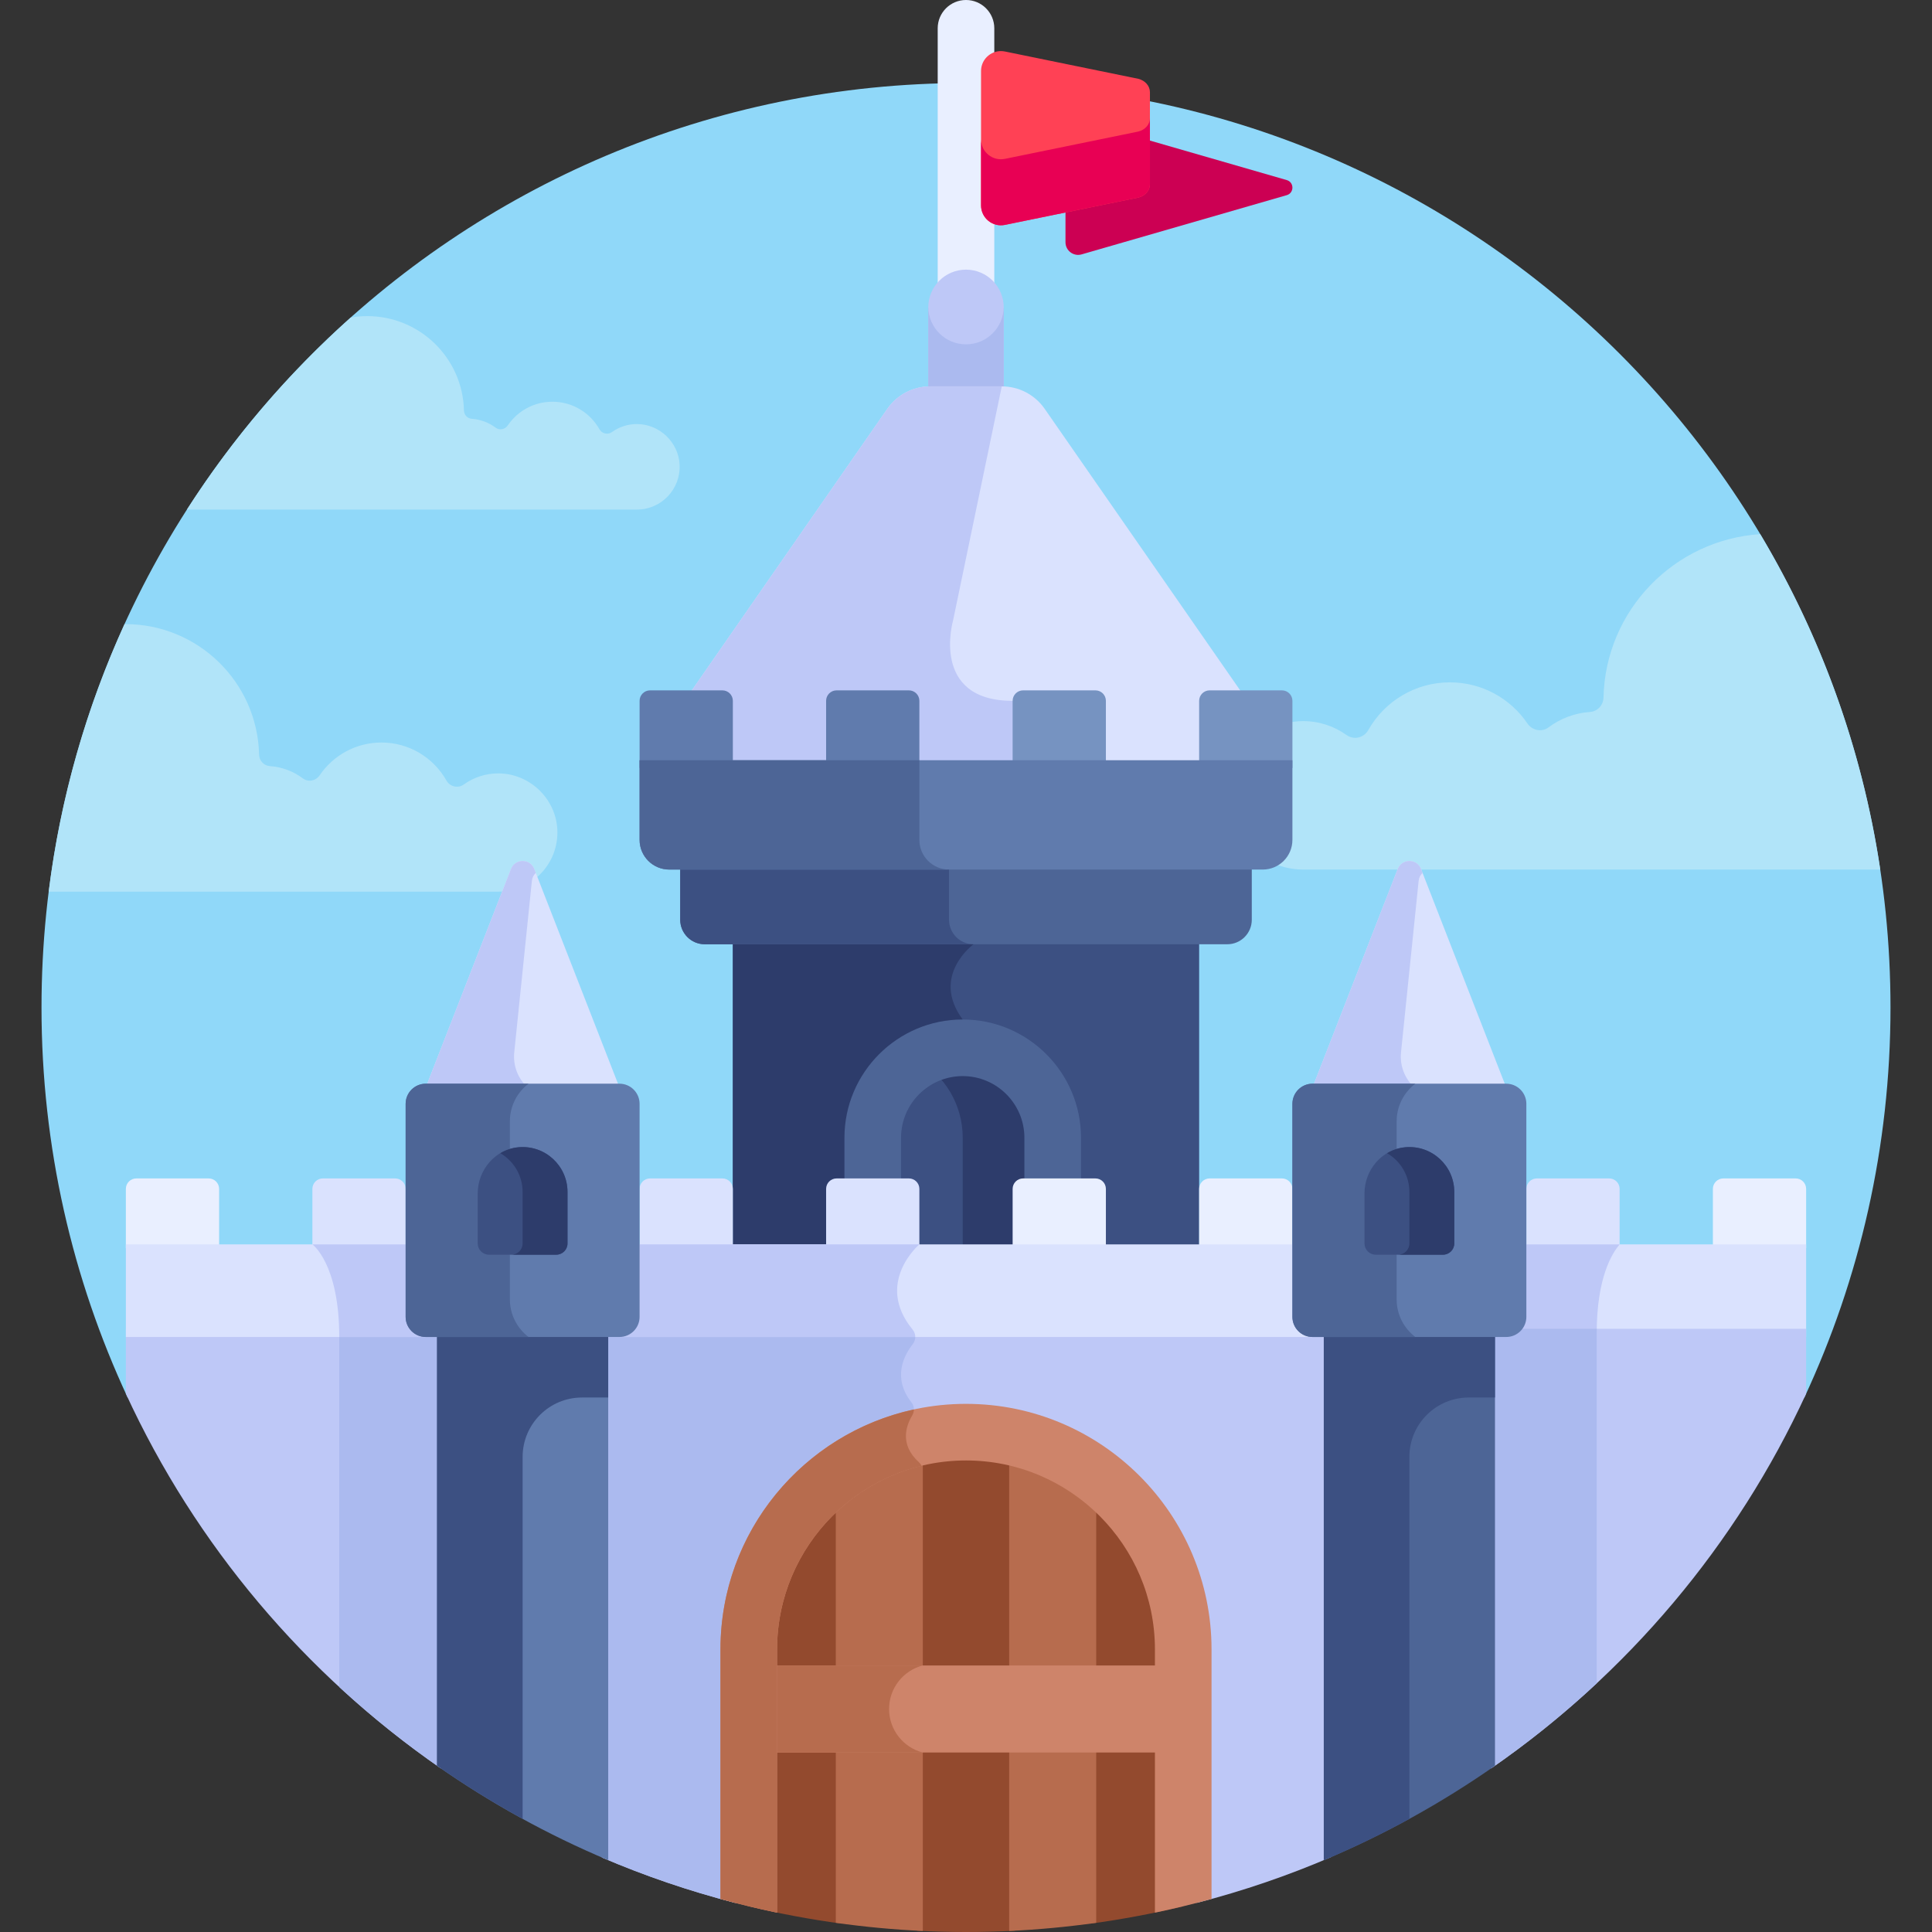 <svg id="Layer_1" enable-background="new 0 0 512 512" height="512" viewBox="0 0 512 512" width="512" xmlns="http://www.w3.org/2000/svg"><rect x="0" y="0" width="512" height="512" fill="#333333" stroke="none"/><g><path d="m478.178 370.353c14.634-31.406 22.822-66.421 22.822-103.353 0-135.31-109.69-245-245-245s-245 109.69-245 245c0 36.933 8.188 71.948 22.822 103.353z" fill="#90d8f9"/><g fill="#b1e4f9"><path d="m466.471 141.548c-22.745 1.498-41.008 20.139-41.529 43.323-.045 1.995-1.583 3.665-3.574 3.804-4.057.282-7.857 1.737-11.018 4.103-1.791 1.341-4.315.794-5.572-1.058-4.462-6.573-11.994-10.892-20.537-10.892-9.279 0-17.367 5.094-21.623 12.638-1.18 2.092-3.848 2.708-5.8 1.309-3.24-2.323-7.215-3.685-11.509-3.672-10.317.032-19.04 8.307-19.581 18.61-.595 11.345 8.428 20.73 19.643 20.73h152.912c-4.801-32.09-15.831-62.14-31.812-88.895z"/><path d="m132.047 236.297c8.934 0 16.121-7.476 15.647-16.514-.431-8.207-7.379-14.799-15.598-14.825-3.42-.011-6.587 1.075-9.168 2.925-1.555 1.115-3.681.624-4.621-1.042-3.39-6.009-9.833-10.067-17.224-10.067-6.805 0-12.805 3.441-16.359 8.676-1.001 1.475-3.012 1.911-4.438.842-2.518-1.885-5.546-3.044-8.777-3.269-1.585-.11-2.811-1.441-2.847-3.03-.433-19.262-16.237-34.597-35.434-34.597-.076 0-.151.007-.227.007-10.071 22.071-16.965 45.895-20.09 70.892h119.136z"/><path d="m168.784 135.04c6.46 0 11.657-5.406 11.314-11.941-.312-5.934-5.336-10.701-11.279-10.72-2.473-.008-4.763.777-6.629 2.115-1.124.806-2.662.451-3.341-.754-2.451-4.345-7.11-7.279-12.454-7.279-4.921 0-9.259 2.488-11.829 6.274-.724 1.066-2.178 1.382-3.209.609-1.821-1.363-4.01-2.201-6.346-2.364-1.146-.08-2.032-1.042-2.059-2.191-.313-13.928-11.741-25.016-25.622-25.016-1.498 0-2.962.141-4.39.387-16.669 14.876-31.301 31.986-43.401 50.878h119.245z"/></g><path d="m159.51 352.151v140.104c11.31 4.852 23.061 8.87 35.172 11.994h122.626c12.197-3.146 24.03-7.198 35.415-12.095v-140.003z" fill="#bec8f7"/><path d="m159.51 492.254c11.31 4.852 23.061 8.87 35.172 11.994h49.872v-114.451c0-.871-.376-1.702-1.024-2.284-5.209-4.681-3.388-9.726-1.806-12.354.664-1.102.626-2.499-.169-3.51-5.148-6.548-1.97-12.505.333-15.431.896-1.139.894-2.742-.027-3.861-.057-.069-.104-.138-.16-.207h-82.19v140.104z" fill="#abbaef"/><path d="m33.355 369.353c18.481 40.134 47.491 74.41 83.493 99.301v-116.503h-83.493z" fill="#bec8f7"/><path d="m89.906 354.315v92.756c8.454 7.801 17.452 15.021 26.943 21.582v-116.502h-26.977c.02.703.034 1.419.034 2.164z" fill="#abbaef"/><path d="m376.589 230.283c-1.097-2.814-5.079-2.814-6.176 0l-22.575 57.907h51.327z" fill="#dae2fe"/><g><path d="m371.288 278.825 4.668-45.402c.09-.878.487-1.584 1.042-2.092l-.409-1.048c-1.097-2.814-5.079-2.814-6.176 0l-22.575 57.907h26.962c-2.438-2.286-3.895-5.634-3.512-9.365z" fill="#bec8f7"/></g><path d="m194.213 247.236h123.574v86.573h-123.574z" fill="#3c5082"/><path d="m194.213 333.809h60.917v-63.631c-8.608-11.598 2.87-19.941 2.87-19.941l-4.098-3h-59.69v86.572z" fill="#2d3c6b"/><path d="m255.131 277.678c-13.169 0-23.846 10.676-23.846 23.846v32.285h47.691v-32.285c.001-13.17-10.675-23.846-23.845-23.846z" fill="#3c5082"/><path d="m255.131 277.678c-4.345 0-8.414 1.168-11.923 3.198 7.125 4.124 11.923 11.823 11.923 20.647v32.285h23.846v-32.285c0-13.169-10.676-23.845-23.846-23.845z" fill="#2d3c6b"/><path d="m255.131 270.178c-17.284 0-31.345 14.061-31.345 31.346v32.286h15v-32.286c0-9.013 7.333-16.346 16.345-16.346 9.013 0 16.346 7.333 16.346 16.346v32.286h15v-32.286c-.001-17.285-14.062-31.346-31.346-31.346z" fill="#4d6596"/><path d="m256 73.459c2.991 0 5.668 1.32 7.5 3.401v-69.36c0-4.143-3.358-7.5-7.5-7.5s-7.5 3.357-7.5 7.5v69.36c1.832-2.081 4.509-3.401 7.5-3.401z" fill="#e9efff"/><path d="m246.52 104.393h18.961c.175 0 .345.025.519.032v-22.966c0-5.522-4.477-10-10-10s-10 4.478-10 10v22.965c.174-.006.345-.031.52-.031z" fill="#bec8f7"/><path d="m256 91.257c-5.489 0-9.941-4.424-9.995-9.899 0 .034-.005.067-.005.101v22.965c.174-.007.345-.032.52-.032h18.961c.175 0 .346.025.52.032v-22.965c0-.034-.005-.067-.005-.101-.056 5.476-4.507 9.899-9.996 9.899z" fill="#abbaef"/><path d="m276.846 108.338c-2.586-3.724-6.832-5.945-11.366-5.945h-18.96c-4.534 0-8.78 2.221-11.366 5.945l-52.884 76.166h9.167c.678 0 1.227.549 1.227 1.227v17.288h27.815v-17.289c0-.678.55-1.227 1.227-1.227h19.161c.675 0 1.227.552 1.227 1.227v17.288h27.815v-17.288c0-.675.552-1.227 1.227-1.227h19.161c.678 0 1.227.549 1.227 1.227v17.288h27.815v-17.288c0-.678.549-1.227 1.227-1.227h9.167z" fill="#dae2fe"/><path d="m269.907 203.018v-17.206c-.506-.042-1.014-.082-1.55-.082-21.938 0-15.785-21.289-15.785-21.289l12.908-62.05h-18.96c-4.534 0-8.78 2.221-11.366 5.945l-52.884 76.165h9.167c.678 0 1.227.55 1.227 1.227v17.288h27.815v-17.286c0-.677.549-1.227 1.227-1.227h19.161c.675 0 1.227.552 1.227 1.227v17.288z" fill="#bec8f7"/><path d="m340.998 47.722-38.166-11.019v12.125c0 .896-.697 1.695-1.603 1.923l-18.864 3.863v9.584c0 2.228 2.136 3.835 4.276 3.217l54.357-15.693c2.005-.579 2.005-3.42 0-4z" fill="#cc0053"/><path d="m301.67 20.888-35.352-7.24c-3.27-.67-6.332 1.829-6.332 5.167v35.617c0 3.338 3.062 5.836 6.332 5.167l35.352-7.24c1.82-.454 3.074-1.893 3.074-3.53v-24.41c-.001-1.637-1.254-3.077-3.074-3.531z" fill="#ff4155"/><path d="m301.67 34.859-35.352 7.24c-3.27.67-6.332-1.829-6.332-5.167v17.5c0 3.338 3.062 5.836 6.332 5.167l35.352-7.24c1.82-.454 3.073-1.894 3.073-3.53v-17.5c0 1.636-1.253 3.075-3.073 3.53z" fill="#e80054"/><path d="m180.265 229.41v14.332c0 3.587 2.908 6.494 6.494 6.494h138.483c3.586 0 6.494-2.907 6.494-6.494v-14.332z" fill="#4d6596"/><path d="m251.507 243.742v-14.332h-71.242v14.332c0 3.587 2.907 6.494 6.494 6.494h71.242c-3.587 0-6.494-2.907-6.494-6.494z" fill="#3c5082"/><path d="m191.436 182.954h-19.161c-1.534 0-2.777 1.243-2.777 2.777v17.804h24.715v-17.804c0-1.534-1.243-2.777-2.777-2.777z" fill="#607bad"/><path d="m240.866 182.954h-19.161c-1.534 0-2.777 1.243-2.777 2.777v17.804h24.715v-17.804c0-1.534-1.244-2.777-2.777-2.777z" fill="#607bad"/><path d="m290.295 182.954h-19.161c-1.534 0-2.777 1.243-2.777 2.777v17.804h24.715v-17.804c0-1.534-1.243-2.777-2.777-2.777z" fill="#7693c1"/><path d="m339.725 182.954h-19.161c-1.534 0-2.777 1.243-2.777 2.777v17.804h24.715v-17.804c0-1.534-1.243-2.777-2.777-2.777z" fill="#7693c1"/><path d="m169.498 201.468v21.111c0 4.343 3.521 7.864 7.864 7.864h157.275c4.343 0 7.864-3.521 7.864-7.864v-21.111z" fill="#607bad"/><path d="m243.643 222.579v-21.111h-74.144v21.111c0 4.343 3.521 7.864 7.864 7.864h74.144c-4.343.001-7.864-3.52-7.864-7.864z" fill="#4d6596"/><path d="m191.436 312.294h-19.161c-1.534 0-2.777 1.243-2.777 2.777v15.738h24.715v-15.738c0-1.533-1.243-2.777-2.777-2.777z" fill="#dae2fe"/><path d="m240.866 312.294h-19.161c-1.534 0-2.777 1.243-2.777 2.777v15.738h24.715v-15.738c0-1.533-1.244-2.777-2.777-2.777z" fill="#dae2fe"/><path d="m426.438 312.294h-19.161c-1.534 0-2.777 1.243-2.777 2.777v15.738h24.715v-15.738c0-1.533-1.243-2.777-2.777-2.777z" fill="#dae2fe"/><path d="m475.868 312.294h-19.161c-1.534 0-2.777 1.243-2.777 2.777v15.738h24.715v-15.738c0-1.533-1.243-2.777-2.777-2.777z" fill="#e9efff"/><path d="m290.295 312.294h-19.161c-1.534 0-2.777 1.243-2.777 2.777v15.738h24.715v-15.738c0-1.533-1.243-2.777-2.777-2.777z" fill="#e9efff"/><path d="m339.725 312.294h-19.161c-1.534 0-2.777 1.243-2.777 2.777v15.738h24.715v-15.738c0-1.533-1.243-2.777-2.777-2.777z" fill="#e9efff"/><path d="m161.183 329.776h189.635v24.54h-189.635z" fill="#dae2fe"/><path d="m161.183 354.315h81.369c.004-.695-.224-1.389-.692-1.958-10.212-12.409 1.783-22.582 1.783-22.582h-82.46z" fill="#bec8f7"/><path d="m395.152 329.776h83.493v24.54h-83.493z" fill="#dae2fe"/><path d="m395.152 329.776v24.54h27.992c0-.353 0-.688 0-1 0-14.814 4.124-21.29 6.094-23.54z" fill="#bec8f7"/><path d="m395.152 468.654c36.003-24.891 65.013-59.167 83.493-99.301v-17.202h-83.493z" fill="#bec8f7"/><path d="m395.152 352.151v116.503c9.884-6.833 19.236-14.378 27.992-22.553 0-30.905 0-79.764 0-92.786 0-.397.008-.779.013-1.165h-28.005z" fill="#abbaef"/><path d="m198.431 437.106v68.074c8.04 1.936 16.234 3.478 24.561 4.599v-119.826c-14.846 10.412-24.561 27.643-24.561 47.153z" fill="#934a2e"/><path d="m243.054 381.017v130.643c4.288.223 8.603.34 12.946.34s8.658-.117 12.946-.34v-130.643c-4.163-.957-8.492-1.479-12.946-1.479s-8.783.522-12.946 1.479z" fill="#934a2e"/><path d="m289.008 389.953v119.827c8.328-1.122 16.521-2.663 24.561-4.599v-68.073c0-19.512-9.715-36.743-24.561-47.155z" fill="#934a2e"/><path d="m244.554 441.945v-61.266c-8.519 1.719-16.357 5.316-23.062 10.345v50.921z" fill="#b76c4e"/><path d="m221.493 509.569c7.582 1.069 15.273 1.798 23.062 2.156v-47.871h-23.062z" fill="#b76c4e"/><path d="m267.446 511.725c7.789-.358 15.479-1.087 23.062-2.156v-45.715h-23.062z" fill="#b76c4e"/><path d="m85.562 312.294h19.161c1.534 0 2.777 1.243 2.777 2.777v15.738h-24.715v-15.738c0-1.533 1.243-2.777 2.777-2.777z" fill="#dae2fe"/><path d="m36.132 312.294h19.161c1.534 0 2.777 1.243 2.777 2.777v15.738h-24.715v-15.738c0-1.533 1.243-2.777 2.777-2.777z" fill="#e9efff"/><path d="m33.355 329.776h83.493v24.54h-83.493z" fill="#dae2fe" transform="matrix(-1 0 0 -1 150.204 684.091)"/><path d="m116.848 329.776h-34.063s7.121 5.08 7.121 24.54h26.943v-24.54z" fill="#bec8f7"/><path d="m350.817 492.97c16.068-6.75 31.258-15.171 45.368-25.033v-115.322h-45.368z" fill="#4d6596"/><path d="m373.501 386.097c0-8.695 7.049-15.744 15.744-15.744h6.94v-17.738h-45.368v140.355c7.776-3.267 15.342-6.933 22.684-10.957z" fill="#3c5082"/><path d="m399.165 287.19h-51.327c-2.947 0-5.336 2.389-5.336 5.336v56.453c0 2.947 2.389 5.336 5.336 5.336h51.327c2.947 0 5.336-2.389 5.336-5.336v-56.453c0-2.946-2.389-5.336-5.336-5.336z" fill="#607bad"/><path d="m370.127 344.347v-47.188c0-4.069 1.945-7.675 4.946-9.968h-27.235c-2.947 0-5.336 2.389-5.336 5.336v56.453c0 2.947 2.389 5.336 5.336 5.336h27.235c-3.002-2.294-4.946-5.9-4.946-9.969z" fill="#4d6596"/><path d="m115.815 467.937c14.11 9.862 29.3 18.283 45.368 25.033v-140.355h-45.368z" fill="#607bad"/><path d="m372.436 304.03c-6.209.54-10.833 6.014-10.833 12.246v13.253c0 1.646 1.335 2.981 2.981 2.981h17.833c1.646 0 2.981-1.335 2.981-2.981v-13.648c.001-6.922-5.911-12.463-12.962-11.851z" fill="#3c5082"/><path d="m372.437 304.03c-1.769.154-3.402.719-4.844 1.577 3.532 2.063 5.909 5.888 5.909 10.274v13.648c0 1.646-1.335 2.981-2.981 2.981h11.898c1.646 0 2.981-1.335 2.981-2.981v-13.648c-.001-6.922-5.913-12.464-12.963-11.851z" fill="#2d3c6b"/><path d="m290.508 441.945v-50.921c-6.704-5.029-14.542-8.626-23.062-10.345v61.266z" fill="#b76c4e"/><path d="m198.431 441.369h115.138v23.062h-115.138z" fill="#ce846a"/><path d="m235.614 452.9c0-5.538 3.777-10.182 8.891-11.531h-46.074v23.061h46.074c-5.114-1.348-8.891-5.992-8.891-11.53z" fill="#b76c4e"/><path d="m256 372.037c-35.879 0-65.068 29.19-65.068 65.069v66.141c4.941 1.358 9.94 2.573 15 3.624v-69.765c0-27.608 22.461-50.069 50.069-50.069s50.069 22.461 50.069 50.069v69.765c5.06-1.051 10.06-2.266 15-3.624v-66.141c-.001-35.878-29.191-65.069-65.07-65.069z" fill="#ce846a"/><path d="m243.53 387.513c-5.209-4.681-3.388-9.726-1.806-12.354.303-.504.452-1.069.457-1.631-29.261 6.355-51.249 32.441-51.249 63.578v66.141c4.941 1.358 9.94 2.573 15 3.624v-69.765c0-23.553 16.352-43.348 38.296-48.658-.173-.348-.403-.67-.698-.935z" fill="#b76c4e"/><path d="m141.587 230.283c-1.097-2.814-5.079-2.814-6.176 0l-22.575 57.907h51.327z" fill="#dae2fe"/><g><path d="m136.286 278.825 4.668-45.402c.09-.878.487-1.584 1.042-2.092l-.409-1.048c-1.097-2.814-5.079-2.814-6.176 0l-22.575 57.907h26.962c-2.438-2.286-3.896-5.634-3.512-9.365z" fill="#bec8f7"/></g><path d="m115.815 467.938c7.281 5.089 14.855 9.786 22.684 14.076v-95.917c0-8.695 7.049-15.744 15.744-15.744h6.94v-17.738h-45.368z" fill="#3c5082"/><path d="m164.162 287.19h-51.327c-2.947 0-5.336 2.389-5.336 5.336v56.453c0 2.947 2.389 5.336 5.336 5.336h51.327c2.947 0 5.336-2.389 5.336-5.336v-56.453c0-2.946-2.389-5.336-5.336-5.336z" fill="#607bad"/><path d="m135.124 344.347v-47.188c0-4.069 1.945-7.675 4.946-9.968h-27.235c-2.947 0-5.336 2.389-5.336 5.336v56.453c0 2.947 2.389 5.336 5.336 5.336h27.235c-3.001-2.294-4.946-5.9-4.946-9.969z" fill="#4d6596"/><path d="m137.434 304.03c-6.209.54-10.833 6.014-10.833 12.246v13.253c0 1.646 1.335 2.981 2.981 2.981h17.833c1.646 0 2.981-1.335 2.981-2.981v-13.648c.001-6.922-5.912-12.463-12.962-11.851z" fill="#3c5082"/><path d="m137.434 304.03c-1.769.154-3.402.719-4.844 1.577 3.532 2.063 5.908 5.888 5.908 10.274v13.648c0 1.646-1.335 2.981-2.981 2.981h11.897c1.646 0 2.981-1.335 2.981-2.981v-13.648c.002-6.922-5.91-12.464-12.961-11.851z" fill="#2d3c6b"/></g></svg>